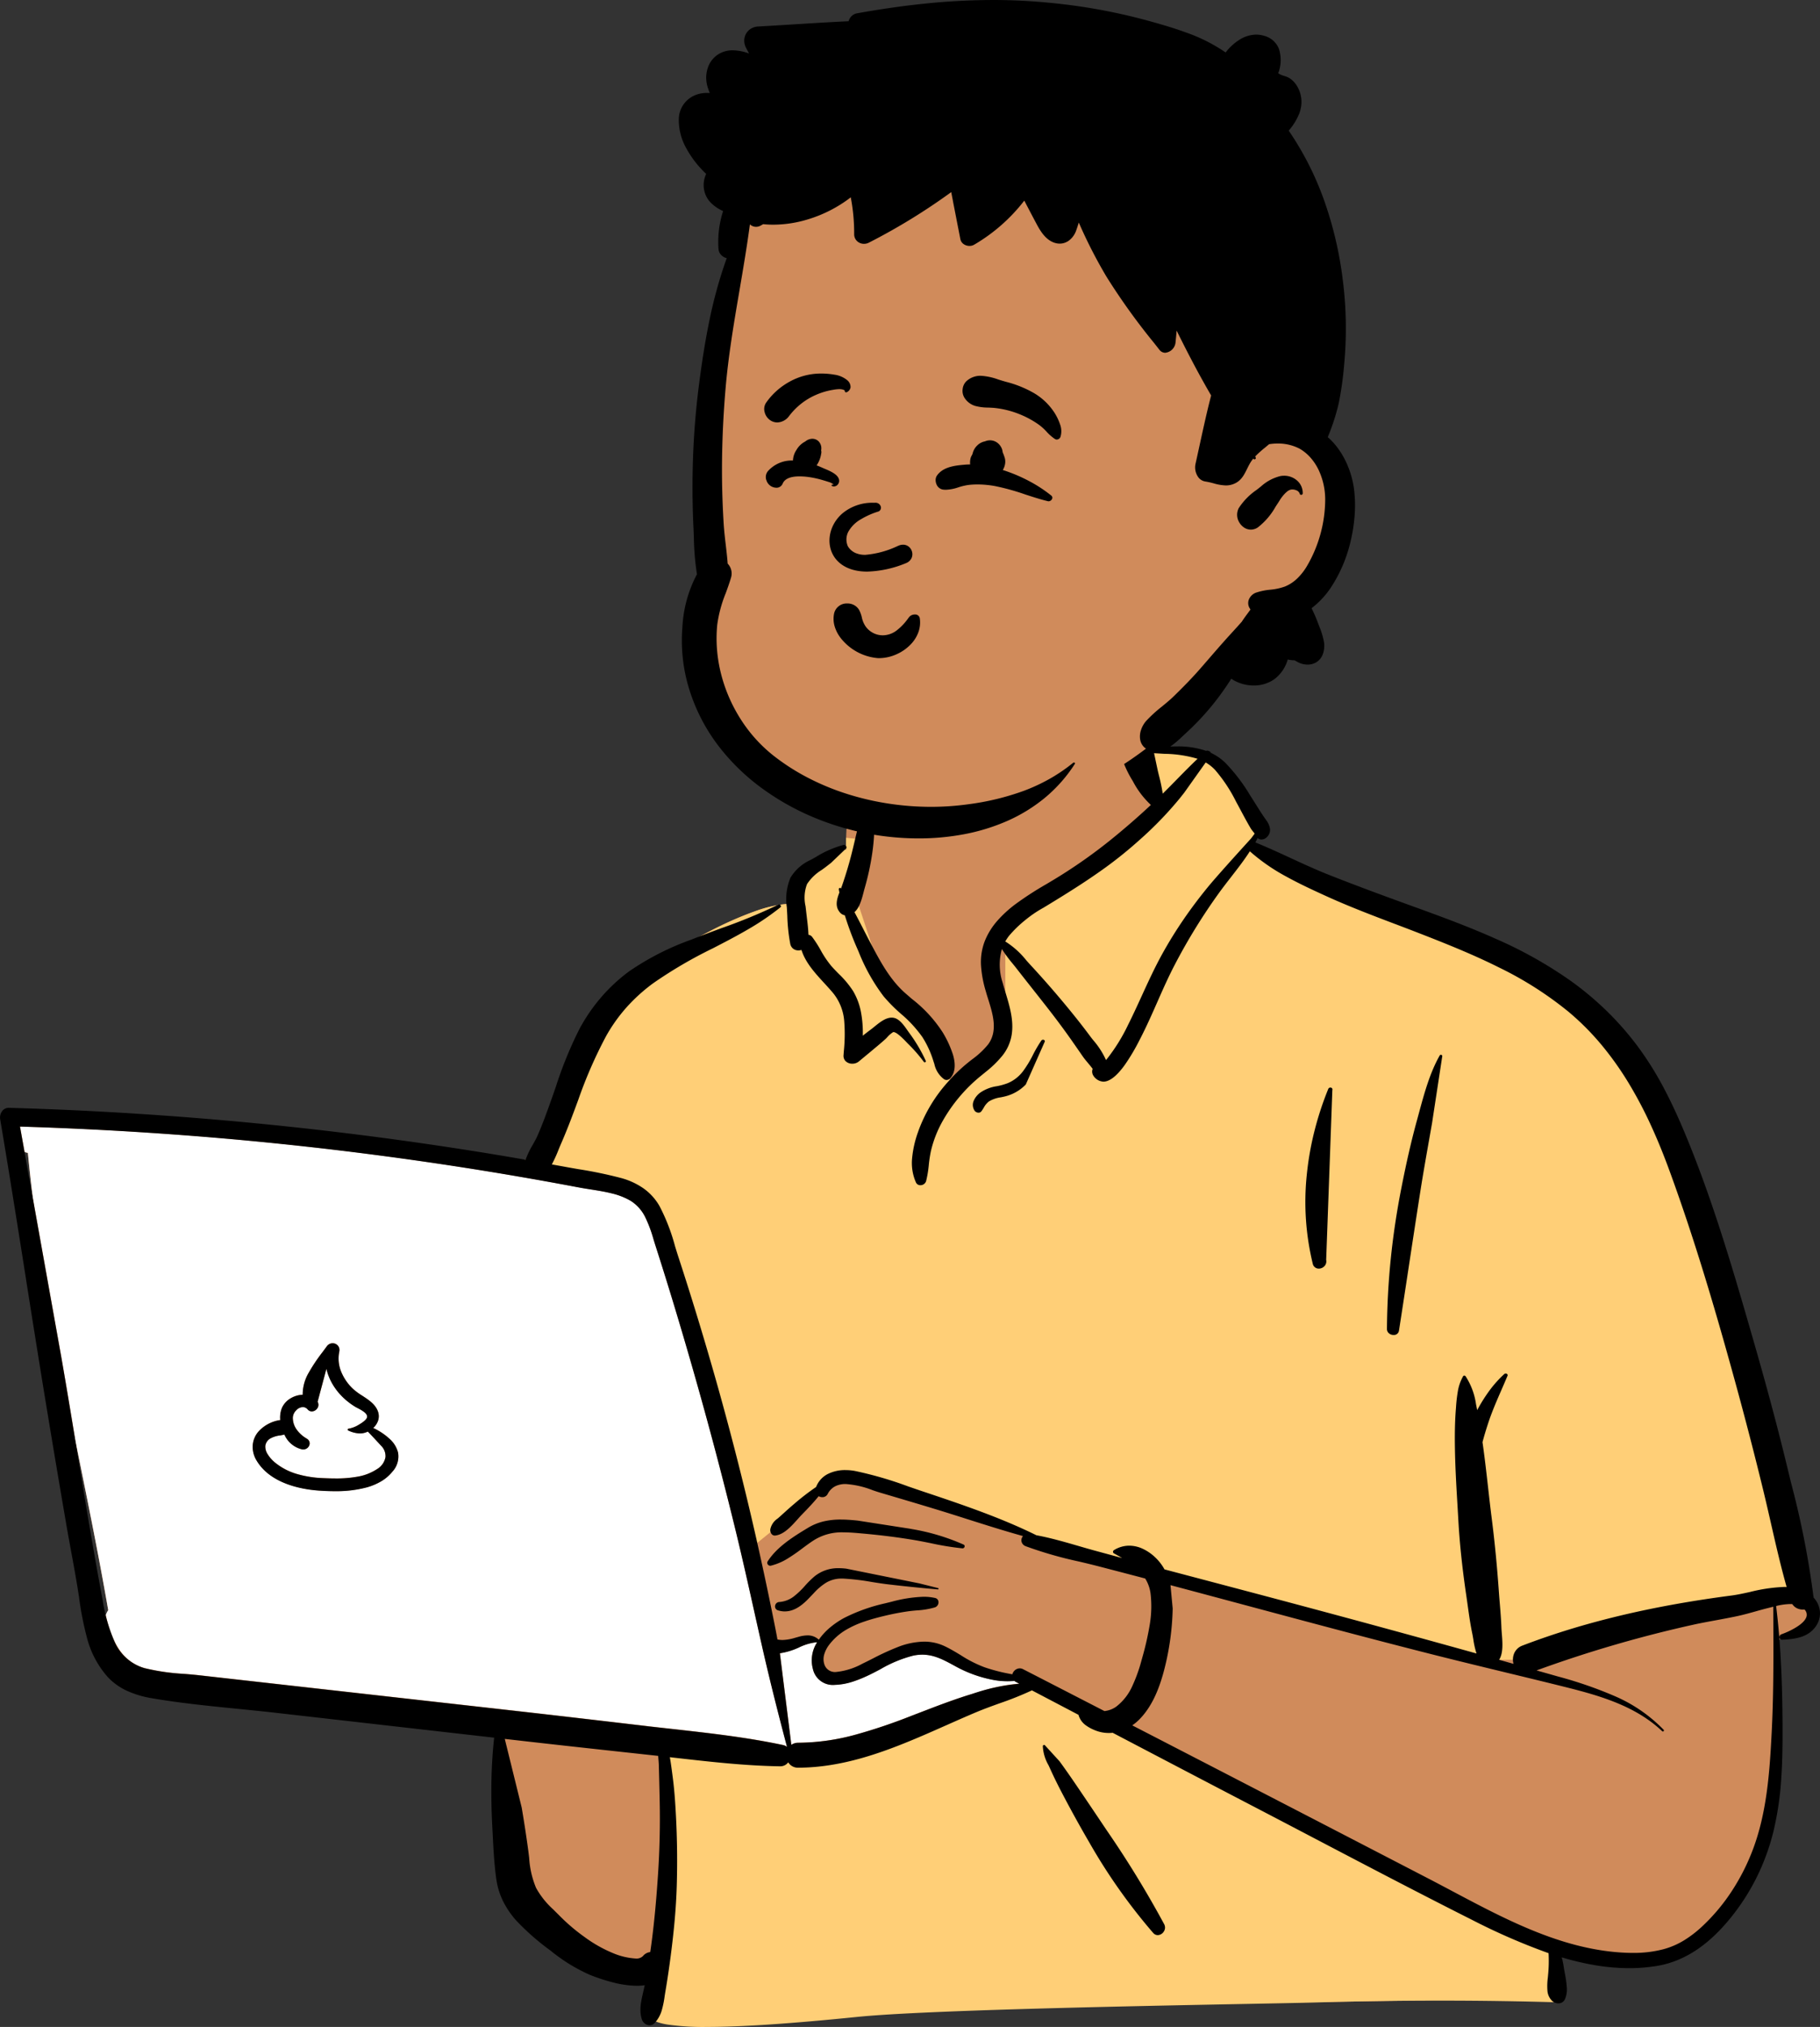 <svg xmlns="http://www.w3.org/2000/svg" width="349.454" height="389.003" viewBox="0 0 349.454 389.003"><rect x="0" y="0" width="349.454" height="389.003" fill="#333333" stroke="none"/><defs><style>.a{fill:#d08b5b;}.b{fill:#ffcf77;}.c{fill:#fff;}</style></defs><g transform="translate(0 132.634)"><path class="a" d="M6.829,81.491l14.946,1.467c23.861,1.824,47.712,5.632,71.39,7.918a1.531,1.531,0,0,1,2.444-.135c2.363-.207,5.011-2.014,7.151-.134.07-.01.139-.021.209-.028,3.811-7.317,6.445-15.121,9-22.936,1.632-4.8,3.827-9.455,7.884-12.681,6.924-4.808,22.787-14.558,30.917-14.148a6.037,6.037,0,0,1,1.928-3.927c-2.456-4.188,7.363-6.921,8.056-6.435-.444-13.992,6.135-26.144,20.643-28.93,13-2.709,31.482-3.164,38.472,10.423.768-.087,8.623-.127,9.382-.042,1.182-1.5,14.157,12.689,8.839,17.627,47.546,21.041,74.58,18.53,87.74,77.681,1.779,5.557,1.909,11.637,3.787,17.07,6.684,15.613,12.1,32.238,13.454,49.226,3.259.835,3.633,6.583-.141,7.414a8.826,8.826,0,0,0-3.7,1.576c.822,13.922-2.544,45.724-4.665,45.626-4.324,13.767-23.612,17.652-37.267,12.814,2.354,4.43,0,7.216,0,9.583-49.135,1.86-102.858.789-151.979,3.339-6.283-.089-12.892,1.544-19.09.6-3.78-.906-3.786-6.852.048-7.587l-16.752-3.64c.374-.141-6.905-4.985-12.407-14.037-5.121-10.126-1.636-22.348-3.956-33.362-18.123-1.483-36.547-2.117-54.472-5.187-2.444,7.315-13.024-1.433-16.387-4.953l.013-.016a4.086,4.086,0,0,1-2.976-3.778,4.962,4.962,0,0,1-.286-5.507C14.04,147.438,6.392,117.87,3.628,88.639A6.185,6.185,0,0,1,.95,87.333l.063-.063C-.309,85.8-.566,83.251,1.638,82,3.416,80.987,4.9,81.3,6.829,81.491Z" transform="translate(1.719 0)"/><path class="b" d="M209.007,0c-6.6,0-16.283.646-28.784,1.92-5.5.561-16.822,1.089-33.645,1.57-14.249.408-29.666.707-40.923.925h-.033c-5.873.114-10.512.2-13.264.276l-.755.02c-7.793.225-15.647.339-23.345.339S52.8,4.937,45.2,4.712v9.424l43.613,21.64,39.077,21.989,18.841,8.726,3.838-2.443,31.4-10.122,19.19-2.443,15.7,2.443V27.05L220,1.92C219.65,1.283,218.55.8,216.726.48A47.82,47.82,0,0,0,209.007,0ZM59.522,70.476H51.417L4.251,81.871,0,83.274A117.526,117.526,0,0,0,1.757,95.83c.775,4,1.782,8.154,2.994,12.36a204.214,204.214,0,0,0,8.67,23.9,55.046,55.046,0,0,1,1.98,8.779,60.081,60.081,0,0,0,1.807,8.291c2.608,11.721,5.8,21.218,9.746,29.036.95,1.88,1.962,3.693,3.008,5.389,1.026,1.664,2.118,3.27,3.246,4.773a56.559,56.559,0,0,0,7.23,7.964,71.612,71.612,0,0,0,17.551,11.45c6.565,3.175,13.693,5.878,21.947,9.009h0c7.473,2.834,15.942,6.047,25.009,10.059a4.071,4.071,0,0,0-1.27,2.945,9.484,9.484,0,0,0,.768,3.744,27.507,27.507,0,0,0,4.772,7.494,22.814,22.814,0,0,0,2.571,2.566,3.626,3.626,0,0,0,1.738.987.312.312,0,0,0,.26-.11l.074.007.161.008.207.007c.545.016,1.533.025,2.784.025,2.538,0,5.69-.037,6.155-.089a20.338,20.338,0,0,0,1.309,2.2l2.884-2.154-6.3-10.349,30.673-24.82V189.47l9.711-9.188L167,189.47l7.821,10.405,5.558,16.867-1.893,11.112,3.806.359c.018-.757.015-1.53-.009-2.3a.6.6,0,0,0,.313.056,14.477,14.477,0,0,0,6.18-2.285,5.3,5.3,0,0,0,1.6-1.627,2.422,2.422,0,0,0-.042-2.578,6.025,6.025,0,0,0,1.927-3.927c.167.008.338.013.509.013a22.847,22.847,0,0,0,7.285-1.55,69.634,69.634,0,0,0,8.476-3.764c2.6-1.344,5.363-2.907,8.2-4.647,2.863-1.757,5.087-3.253,6.45-4.2a20.026,20.026,0,0,0,4.852-5.749,37.671,37.671,0,0,0,3.033-6.933l.384-1.172.4-1.2.4-1.2a132.549,132.549,0,0,1,7.821-19.358c.052,0,.106-.013.153-.02h.009l.047-.007a3.337,3.337,0,0,0,2.3.846,10.242,10.242,0,0,0,2.67-.5,12.376,12.376,0,0,1,2.183-.476,1.886,1.886,0,0,0,1.273.543,1.316,1.316,0,0,0,1.129-.612l.042-.065-29.437-5.8-19.42-68.148L184.1,105.277l-9.078-1.351-23.973-8.649-27.882-7.245Z" transform="translate(344.759 256.368) rotate(180)"/><path class="c" d="M44.609,0h0c1.98,7.5,3.509,13.666,4.812,19.41.49,2.163.981,4.362,1.456,6.488v0c1.136,5.086,2.31,10.346,3.565,15.5,3.508,14.407,7.546,29.159,12,43.848.915,3.018,1.868,6.083,2.833,9.111l.677,2.118.521,1.688a20.1,20.1,0,0,0,1.5,3.752,7.461,7.461,0,0,0,2.67,2.886,13.383,13.383,0,0,0,3.673,1.43c1.315.328,2.684.543,4.009.751.7.109,1.355.213,2,.331l2.126.4c3.165.591,6.38,1.167,9.554,1.713,15.2,2.615,30.685,4.741,46.029,6.317,7.944.816,16.049,1.5,24.09,2.042,7.967.534,16.091.937,24.146,1.2l1.611.051-.877-4.888c-.207-.068-.42-.126-.635-.174-.267-2.827-.592-5.771-.965-8.751l-5.436-30.31C183,69.386,182.1,63.923,181.26,58.8l-1.171-5.774-.725-3.589c-1.477-7.331-3.034-15.219-4.421-23.222a3.811,3.811,0,0,0,.471-.935l-.1-.434-.071-.29-.073-.286A23.91,23.91,0,0,0,174.2,21.3a13.767,13.767,0,0,0-1.415-2.682,9.226,9.226,0,0,0-2.027-2.146,8.3,8.3,0,0,0-2.8-1.366,41.771,41.771,0,0,0-7.574-1.1c-.864-.072-1.757-.146-2.619-.237l-.373-.041L98.554,7.111c-6.193-.7-12.769-1.454-21.324-2.456l-6.16-.723c-1.484-.172-2.994-.34-4.455-.5l-.018,0C59.607,2.648,52.38,1.842,45.387.354A1.9,1.9,0,0,1,44.61,0Zm87.242,77.447a1.286,1.286,0,0,1-1.283-1.556l.041-.211a6.637,6.637,0,0,0-.411-3.734,9.479,9.479,0,0,0-2.142-3.146,12.053,12.053,0,0,0-1.9-1.423c-1.237-.808-2.515-1.644-3-3.017a2.688,2.688,0,0,1-.037-1.737,3.31,3.31,0,0,1,.943-1.429l-.2-.1-.2-.1-.193-.1-.188-.1-.183-.1a10.784,10.784,0,0,1-2.48-1.89,4.911,4.911,0,0,1-1.344-2.421,4.341,4.341,0,0,1,1.1-3.563,7.992,7.992,0,0,1,2.191-1.877,11.6,11.6,0,0,1,2.74-1.145,22.72,22.72,0,0,1,6.124-.727c.9,0,1.837.034,2.874.1l.3.021c3.309.248,9.254,1.334,11.886,5.818a4.958,4.958,0,0,1,.7,2.931,4.463,4.463,0,0,1-1.246,2.731,6.962,6.962,0,0,1-4.029,2.049,4.974,4.974,0,0,1-.33,2.337,4.02,4.02,0,0,1-1.615,1.8,4.774,4.774,0,0,1-2.366.715,8.327,8.327,0,0,1-1.183,4.272,32.7,32.7,0,0,1-2.615,3.9c-.145.195-.3.4-.44.594l-.189.258-.184.253a1.4,1.4,0,0,1-1.141.609ZM43.78.386h0a2.279,2.279,0,0,1-1.335.4h-.106A42.013,42.013,0,0,0,31.79,2.244,98.6,98.6,0,0,0,21.632,5.6l-1.018.388L17.776,7.079c-2.615,1-5.662,2.149-8.74,3.084l-1.194.361-.607.179A32.644,32.644,0,0,1,.317,12.1L0,12.115l.678.356a1.6,1.6,0,0,1,.263.173c.464-.034.9-.051,1.33-.051a14.4,14.4,0,0,1,2.585.226,24.264,24.264,0,0,1,7.28,2.573l1.013.549.415.22.274.142.273.138a13.664,13.664,0,0,0,2.188.9,8.024,8.024,0,0,0,2.331.353,8.423,8.423,0,0,0,1.752-.189,24.594,24.594,0,0,0,6.272-2.594c.487-.256.989-.521,1.485-.772l.447-.223.3-.145.306-.144.31-.142a15.2,15.2,0,0,1,5.949-1.59,3.915,3.915,0,0,1,4.178,3.034,6.357,6.357,0,0,1-.8,5.13c.061.005.123.008.185.008a10.224,10.224,0,0,0,3.271-.978,13.991,13.991,0,0,1,3.539-1.111l.15-.012L43.78.386Zm87.51,51.12a22.453,22.453,0,0,0-4.208.34,9.742,9.742,0,0,0-3.75,1.452,3.37,3.37,0,0,0-1.624,2.3,2.762,2.762,0,0,0,.852,2.2c.818.891,1.664,1.811,2.54,2.707a3.493,3.493,0,0,1,1.533-.36,5.532,5.532,0,0,1,2.246.577.151.151,0,0,1,.086.177.191.191,0,0,1-.176.158,5.586,5.586,0,0,0-2,.788c-.438.252-1.466.9-1.547,1.438-.108.722,1.067,1.336,1.845,1.742h0l.238.125.1.057.091.053a13.314,13.314,0,0,1,2.116,1.589,11.259,11.259,0,0,1,3.369,5.507l.046.19,1.689-6.329-.029-.052a1.137,1.137,0,0,1,.047-1.139,1.321,1.321,0,0,1,1.091-.655,1.036,1.036,0,0,1,.752.331l.093.1a1.209,1.209,0,0,0,.889.4,1.862,1.862,0,0,0,1.3-.658,2.132,2.132,0,0,0,.61-1.339,3.853,3.853,0,0,0-.692-2.253,6,6,0,0,0-1.7-1.629l-.092-.06-.243-.151a1.011,1.011,0,0,1-.459-1.17,1.243,1.243,0,0,1,1.188-.873,1.313,1.313,0,0,1,.2.015,4.9,4.9,0,0,1,3.42,2.849,7.731,7.731,0,0,1,.867-.177,4.914,4.914,0,0,0,1.667-.49,1.966,1.966,0,0,0,1.127-1.479,2.6,2.6,0,0,0-.422-1.588,6.265,6.265,0,0,0-1.182-1.421l-.056-.05-.112-.1a11.868,11.868,0,0,0-4.321-2.273,20.417,20.417,0,0,0-4.856-.781l-.186-.008C133.006,51.537,132.16,51.506,131.29,51.506Z" transform="translate(195.728 202.597) rotate(180)"/><path d="M224.73,0a1.307,1.307,0,0,0-.97.43,6.1,6.1,0,0,0-1.358,2.4,18.453,18.453,0,0,0-.562,2.727v.008c-.047.3-.095.616-.148.923-.368,2.152-.7,4.387-1.019,6.832-.669,5.143-1.037,9.377-1.157,13.325-.14,4.547-.086,9.164.16,13.721.12,2.221.273,4.609.581,7.021.142,1.111.265,2.043.405,2.98.052.35.111.7.179,1.081l-3.772-.426c-5.524-.617-11.418-1.227-17.395-1.32h-.033a1.885,1.885,0,0,0-1.534.761,2.165,2.165,0,0,0-1.923-1.029h-.011c-8.3.031-16.01,2.819-23.107,5.827-1.774.752-3.562,1.546-5.292,2.314l-.007,0c-1.907.847-3.879,1.722-5.836,2.543-1.438.6-2.941,1.144-4.395,1.668a63.929,63.929,0,0,0-6.22,2.488l-8.939-4.691a3.675,3.675,0,0,0-1.468-2.054,7.919,7.919,0,0,0-1.672-.9,6.946,6.946,0,0,0-2.676-.533,7.261,7.261,0,0,0-.749.039c-8.175-4.285-14.45-7.569-20.345-10.647l-6.787-3.539c-3.925-2.044-7.877-4.115-11.7-6.118-9.448-4.95-19.217-10.069-28.9-14.962l-1-.5a122.051,122.051,0,0,0-14.963-6.531,26.593,26.593,0,0,1,.077-4l.026-.3c.012-.127.025-.253.038-.387V9.136A12.038,12.038,0,0,0,52.34,6.7a3.059,3.059,0,0,0-.954-2.064,1.736,1.736,0,0,0-1.14-.427A1.346,1.346,0,0,0,49,4.949a4.7,4.7,0,0,0-.379,2.378,20.546,20.546,0,0,0,.366,2.616c.074.4.144.779.2,1.131a17.206,17.206,0,0,0,.385,1.955,53.269,53.269,0,0,0-6.429-1.508,39.82,39.82,0,0,0-6.5-.559,32.784,32.784,0,0,0-5.3.423,18.511,18.511,0,0,0-4.2,1.217A20.906,20.906,0,0,0,23.4,14.673a26.627,26.627,0,0,0-3.323,2.746,36.18,36.18,0,0,0-2.948,3.239,42.038,42.038,0,0,0-4.989,7.778,42.585,42.585,0,0,0-3.177,8.679A59.759,59.759,0,0,0,7.428,47.523c-.237,3.534-.251,7.151-.232,10.534.024,4.153.118,7.823.289,11.221.2,4.015.509,7.673.938,11.183a12.108,12.108,0,0,1-2.689.381c-.143,0-.283,0-.417-.014a2.159,2.159,0,0,0-.885-.788,2.6,2.6,0,0,0-1.142-.26,2.648,2.648,0,0,0-.311.018,1.4,1.4,0,0,1-.394-1.337c.177-.694.892-1.421,2.125-2.161a15.859,15.859,0,0,1,2.726-1.275.562.562,0,0,0,.357-.631.455.455,0,0,0-.469-.4H7.3l-.388.018c-2.418.129-4.847.55-6.234,2.744A4.218,4.218,0,0,0,.03,79.541a4.524,4.524,0,0,0,1.2,2.536,169.842,169.842,0,0,0,4.337,22.068l.011.046c.2.82.405,1.668.606,2.5,1.786,7.41,3.86,15.2,6.34,23.831l1.018,3.536c1.722,5.965,3.594,12.343,5.614,18.569,2.216,6.83,4.385,12.783,6.632,18.2,1.387,3.345,2.713,6.21,4.054,8.759a62.027,62.027,0,0,0,5.092,8.189,57.632,57.632,0,0,0,5.861,6.731,60.133,60.133,0,0,0,6.821,5.756,81.171,81.171,0,0,0,14.564,8.216c5.033,2.258,10.253,4.185,15.6,6.123l.468.169c5.209,1.885,10.774,3.925,16.181,6.07,2.449.971,4.883,2.094,7.237,3.181,2.2,1.016,4.476,2.066,6.755,2.987-.156.283-.3.567-.444.844l-.087-.074h0l-.043-.031a1.048,1.048,0,0,0-.6-.178,1.452,1.452,0,0,0-.961.38,1.924,1.924,0,0,0-.687,1.624,3.568,3.568,0,0,0,.693,1.653l.1.138c.687.963,1.327,1.983,1.946,2.97.182.29.388.619.589.935l.521.818a34,34,0,0,0,4.723,6.192,10.216,10.216,0,0,0,2.805,1.93.1.1,0,0,0,.015.095,1.016,1.016,0,0,0,.689.32.256.256,0,0,0,.172-.051,16.451,16.451,0,0,0,5.688.861c1.587,0,3.194-.137,4.576-.265l.658,2.091a3.519,3.519,0,0,0,1.248,1.641,2.9,2.9,0,0,0,1.659.518,3.045,3.045,0,0,0,2.934-2.236,3.755,3.755,0,0,0,.086-1.558,21,21,0,0,0-2.768-6.868,16.883,16.883,0,0,0-3.458-4.554c2.582-2.41,5.277-4.744,8.009-6.936a98.823,98.823,0,0,1,9.411-6.66c.881-.551,1.789-1.091,2.666-1.613a63.187,63.187,0,0,0,5.872-3.8,22.876,22.876,0,0,0,3.478-3.171,13.443,13.443,0,0,0,2.47-3.981,11.173,11.173,0,0,0,.7-4.806,21.954,21.954,0,0,0-.911-4.8l-.1-.358c-.11-.37-.226-.74-.349-1.131-.9-2.877-1.93-6.137.041-8.746a16.081,16.081,0,0,1,3.021-2.814c.4-.312.809-.634,1.2-.96a32.905,32.905,0,0,0,3.551-3.482,28.783,28.783,0,0,0,5.54-9.2l.109-.31a20.274,20.274,0,0,0,1.123-4.867,9.256,9.256,0,0,0-.725-4.826.9.9,0,0,0-.85-.518,1.127,1.127,0,0,0-1.093.772,20.624,20.624,0,0,0-.519,3.107,24.651,24.651,0,0,1-.4,2.638,21.73,21.73,0,0,1-2.17,5.635,30.516,30.516,0,0,1-7.461,8.858l-.9.735a20.229,20.229,0,0,0-3.2,3.117,8.585,8.585,0,0,0-1.794,4.067c-.409,2.738.395,5.4,1.172,7.976l0,.007c.192.637.391,1.3.567,1.942a11.045,11.045,0,0,1,.151,6.464,27.144,27.144,0,0,0-2.08-2.81c-.251-.31-.488-.6-.714-.893-1.356-1.738-2.738-3.487-4.074-5.178l-.181-.229-1-1.272c-1.993-2.527-3.7-4.809-5.226-6.976-.805-1.146-1.577-2.263-2.225-3.2-.3-.439-.677-.886-1.039-1.319l0,0c-.3-.362-.616-.736-.891-1.109a1.436,1.436,0,0,0-.13-1.3,2.426,2.426,0,0,0-1.929-1.159c-1.192,0-2.577,1.083-4.116,3.22a38.957,38.957,0,0,0-2.817,4.753l-.067.128-.025.048c-1.2,2.313-2.273,4.737-3.306,7.08-1.045,2.371-2.126,4.822-3.347,7.159a111.971,111.971,0,0,1-8.579,13.91c-.732,1.008-1.509,2.008-2.26,2.975-1.233,1.586-2.507,3.226-3.606,4.933a36.87,36.87,0,0,0-7.014-4.859c-2.6-1.438-5.408-2.718-7.663-3.747h0c-4.3-1.961-8.8-3.67-13.149-5.322l-.009,0c-1.244-.472-2.529-.961-3.79-1.447l-1.675-.651c-5.515-2.153-10.1-4.045-14.569-6.28a68.2,68.2,0,0,1-13.332-8.5,50.118,50.118,0,0,1-6.465-6.517,60.853,60.853,0,0,1-5.234-7.436,80.252,80.252,0,0,1-4.232-8.1c-1.19-2.606-2.322-5.387-3.461-8.5-2.265-6.192-4.457-12.756-6.7-20.068-1.851-6.028-3.716-12.487-5.871-20.329-1.926-7.006-3.751-14.047-5.425-20.928-.512-2.105-1-4.253-1.477-6.33v-.006c-.915-4.005-1.86-8.147-3-12.166.155.005.311.008.462.008a31.785,31.785,0,0,0,6.6-.973c1.249-.273,2.428-.531,3.486-.669,7.384-.967,14.05-2.152,20.379-3.622,3.428-.8,6.79-1.688,9.993-2.651,3.362-1.011,6.663-2.135,9.812-3.34a2.736,2.736,0,0,0,1.587-1.5,3.094,3.094,0,0,0,.126-2.008l1.1.313.041.012c.576.164,1.1.311,1.621.459-.823,1.261-.656,3.325-.522,4.983.03.376.059.731.074,1.05l.005.118c.054,1.5.181,3.032.3,4.509V80.8c.064.768.13,1.563.185,2.343.325,4.613.729,8.866,1.235,13l.135,1.082c.256,2.006.487,4.047.71,6.022v0c.3,2.665.613,5.42.99,8.119l.078.538c-.273,1.045-.6,2.147-1.065,3.573-.716,2.2-1.653,4.351-2.56,6.429-.39.894-.793,1.817-1.175,2.737a.28.28,0,0,0,.018.274.41.41,0,0,0,.338.164.363.363,0,0,0,.245-.088,21.538,21.538,0,0,0,2.9-3.233,30.468,30.468,0,0,0,2.317-3.706c.01.052.02.106.03.157s.025.136.04.205l.156.769a13.218,13.218,0,0,0,2,5.369.327.327,0,0,0,.255.134.256.256,0,0,0,.225-.134,8.788,8.788,0,0,0,1.01-2.879,28.766,28.766,0,0,0,.352-3.078c.01-.13.02-.258.03-.385.216-2.707.207-5.423.182-7.231-.053-3.76-.279-7.587-.5-11.288-.051-.868-.109-1.853-.164-2.815-.237-4.216-.7-8.706-1.422-13.727l-.125-.856c-.086-.586-.17-1.185-.251-1.764v0c-.219-1.568-.445-3.189-.753-4.762l-.119-.587c-.07-.332-.132-.706-.2-1.1a15.953,15.953,0,0,0-.617-2.73c11.047,3.082,22.737,6.27,34.743,9.476,5.955,1.59,12.011,3.189,17.868,4.735l7.3,1.929a9.448,9.448,0,0,0,1.682,2.21,9.075,9.075,0,0,0,2.41,1.706,6.23,6.23,0,0,0,2.675.635,5.562,5.562,0,0,0,2.941-.856.375.375,0,0,0,.175-.33.334.334,0,0,0-.175-.292c-.622-.34-1.123-.624-1.576-.893l5.038,1.365c1.11.3,2.245.63,3.343.949h0c2.638.765,5.367,1.557,8.083,2.058,6.961,3.436,14.492,5.961,21.775,8.4l.438.147.881.3c.509.174,1.04.357,1.508.518a71.675,71.675,0,0,0,10.237,2.974,10.181,10.181,0,0,0,1.827.169,7.338,7.338,0,0,0,3.36-.739,4.688,4.688,0,0,0,2.274-2.507,46.613,46.613,0,0,0,4.2-3.238c.683-.573,1.357-1.181,2.009-1.77l.008-.008c.269-.243.547-.494.822-.739l.174-.153.171-.147.007-.006a3.267,3.267,0,0,0,1.394-2.03,1.2,1.2,0,0,0-.245-.94.758.758,0,0,0-.594-.286.851.851,0,0,0-.091,0c-1.659.178-3.057,1.735-4.289,3.109h0c-.309.344-.6.669-.883.957-1.228,1.255-2.238,2.327-3.177,3.482a1.48,1.48,0,0,0-.7-.184,1.124,1.124,0,0,0-1.036.623,3.37,3.37,0,0,1-1.471,1.484,4.4,4.4,0,0,1-1.985.416,17.446,17.446,0,0,1-5.182-1.189h0c-.5-.171-.977-.332-1.4-.457L176.329,101c-1.72-.51-3.981-1.183-6.217-1.862-2.087-.634-4.2-1.3-6.241-1.953-3.544-1.126-7.209-2.289-10.848-3.3a1.2,1.2,0,0,0,.285-1.075,1.26,1.26,0,0,0-.818-.876A76.667,76.667,0,0,0,142.278,89h0c-1.277-.3-2.6-.618-3.874-.949-2.922-.758-5.895-1.534-8.837-2.308a7.2,7.2,0,0,1-1.021-2.821,21.115,21.115,0,0,1,.182-6.231,56.091,56.091,0,0,1,1.4-6.133l.159-.572a30.009,30.009,0,0,1,1.73-4.827,10.31,10.31,0,0,1,3.072-3.976,4.678,4.678,0,0,1,2.307-.879c5.287,2.723,10.459,5.385,15.606,8.029a1.452,1.452,0,0,0,.667.17,1.519,1.519,0,0,0,1.4-1.142,34.008,34.008,0,0,1,5.333,1.342A23.764,23.764,0,0,1,165,71.04c.965.582,1.962,1.184,3.014,1.687a9.145,9.145,0,0,0,4.03.9,14.39,14.39,0,0,0,5.039-1.042,49.076,49.076,0,0,0,4.812-2.213c.31-.156.63-.318.941-.473l1.048-.515a13.255,13.255,0,0,1,5.032-1.578,2.124,2.124,0,0,1,2.233,1.393,3.208,3.208,0,0,1,.049,1.971,5.729,5.729,0,0,1-.96,1.87,11.388,11.388,0,0,1-3.071,2.76,18.672,18.672,0,0,1-3.684,1.685c-1.358.468-2.738.819-3.909,1.1-1.52.366-3.036.656-4.508.864-.548.077-1.111.127-1.655.175a15.009,15.009,0,0,0-3.492.588,1.023,1.023,0,0,0-.663,1.014.813.813,0,0,0,.663.784,10.016,10.016,0,0,0,2.212.228,26.409,26.409,0,0,0,6.031-.927l1.389-.342a33.46,33.46,0,0,0,7.818-2.793,16.046,16.046,0,0,0,2.64-1.78,12.121,12.121,0,0,0,2.227-2.395,3.056,3.056,0,0,0,2.18.823,6.172,6.172,0,0,0,1.58-.236l.747-.208a9.172,9.172,0,0,1,2.458-.436,4.982,4.982,0,0,1,.976.1c.154.839.321,1.738.5,2.622,1.749,8.785,3.652,17.419,5.657,25.662,1.768,7.269,3.71,14.639,5.772,21.906,2.041,7.188,4.257,14.48,6.588,21.673l.468,1.437c.24.733.474,1.5.7,2.235l0,.007a37.274,37.274,0,0,0,2.969,7.647,10.609,10.609,0,0,0,3.135,3.43,13.856,13.856,0,0,0,4.245,1.942,82.87,82.87,0,0,0,8.118,1.687l.011,0c.9.156,1.83.317,2.737.485.481.089.982.178,1.424.258l.994.179a26.6,26.6,0,0,0-1.286,2.824c-.126.309-.244.6-.362.874l-.08.186c-1.073,2.447-2.018,4.932-2.721,6.825l-.638,1.726a86.354,86.354,0,0,1-5.3,12.135,31.262,31.262,0,0,1-3.979,5.6,33.087,33.087,0,0,1-5.1,4.607,85.186,85.186,0,0,1-11.459,6.7c-2.208,1.141-4.49,2.32-6.672,3.593a49.844,49.844,0,0,0-6.284,4.264.262.262,0,0,0-.095.3.385.385,0,0,0,.349.246.313.313,0,0,0,.142-.034,106.7,106.7,0,0,1,10.94-4.512h0c1.569-.58,3.191-1.18,4.768-1.8l1.033-.408a51.834,51.834,0,0,0,11.927-6.087,33.117,33.117,0,0,0,5.364-4.981,34.172,34.172,0,0,0,4.142-6.041,75.986,75.986,0,0,0,4.565-11.184v0c.293-.844.6-1.716.9-2.566l.44-1.228c.632-1.755,1.329-3.632,2.133-5.469.251-.572.584-1.169.937-1.8a16.776,16.776,0,0,0,1.377-2.871l.289.05.012,0c1.323.23,2.692.467,4.039.692,7.8,1.3,15.731,2.488,23.577,3.523s15.808,1.946,23.682,2.711,15.866,1.4,23.761,1.9,15.907.859,23.814,1.083h.054a1.557,1.557,0,0,0,1.227-.56,2.082,2.082,0,0,0,.423-1.677c-1.719-10.166-3.353-20.5-4.934-30.5l0-.021c-1.227-7.76-2.5-15.785-3.795-23.668-1.325-8.046-2.663-15.993-3.976-23.621-.294-1.705-.611-3.432-.918-5.1-.413-2.243-.839-4.562-1.212-6.849-.112-.689-.219-1.391-.323-2.069l0-.025a60.724,60.724,0,0,0-1.479-7.529,18.182,18.182,0,0,0-4.085-7.7,11.928,11.928,0,0,0-3.839-2.661,18.957,18.957,0,0,0-4.505-1.317c-5.429-.935-11.039-1.494-16.464-2.035-2.393-.239-4.867-.486-7.289-.761l-42.024-4.783c.3-2.71.469-5.438.525-8.341.051-2.65,0-5.394-.147-8.389l-.16-3.084c-.126-2.371-.279-4.9-.644-7.42a13.972,13.972,0,0,0-1.354-4.286,16.976,16.976,0,0,0-2.575-3.7,47.15,47.15,0,0,0-6.469-5.642,32.892,32.892,0,0,0-7.5-4.633l-.357-.142a35.458,35.458,0,0,0-3.974-1.291,19.379,19.379,0,0,0-4.724-.689,9.626,9.626,0,0,0-1.527.114c.083-.417.183-.847.28-1.264.414-1.783.842-3.626.245-5.35a1.624,1.624,0,0,0-.58-.776A1.525,1.525,0,0,0,224.73,0Zm27.808,54.96-4.4-.5c-5.163-.588-10.246-1.145-14.537-1.613L223.071,51.7c-.013-.3-.037-.584-.061-.862v0c-.023-.281-.046-.546-.052-.776-.071-2.428-.124-4.894-.169-7.014-.1-4.661.01-9.39.318-14.056.347-5.261.761-9.572,1.3-13.568l.125-.9.073-.473a2.07,2.07,0,0,0,1.4-.773,1.792,1.792,0,0,1,1.421-.465,13.358,13.358,0,0,1,3.952.883,25.876,25.876,0,0,1,5.82,3.231,36.562,36.562,0,0,1,4.86,4.139L243.3,22.3a15.889,15.889,0,0,1,3.235,4.088,17.7,17.7,0,0,1,1.314,5.734c.047.405.1.824.149,1.226.325,2.46.732,5.135,1.281,8.419l3.256,13.2ZM8.973,80.328l-.019-4.575c-.023-6.225-.018-12.852.318-19.434l.063-1.2c.377-7.045.96-14.5,3.545-21.369A40.819,40.819,0,0,1,16.9,25.811,36.62,36.62,0,0,1,22.6,19a21.7,21.7,0,0,1,3.461-2.672,15.124,15.124,0,0,1,4-1.732,22.447,22.447,0,0,1,5.875-.707c.782,0,1.582.029,2.445.089C49.94,14.783,60.4,20.334,70.519,25.7h0c1.531.812,3.114,1.652,4.661,2.454,18.129,9.389,37.453,19.394,56.875,29.405a9.309,9.309,0,0,0-1.435,1.209c-2.135,2.206-3.649,5.291-4.767,9.711a51.27,51.27,0,0,0-1.565,11.513l.425,4.473-.457-.12c-4.724-1.256-9.515-2.54-14.149-3.783C98.44,77.435,86.372,74.2,74.461,71.182c-4.747-1.2-9.585-2.374-14.263-3.506-3.441-.833-7-1.694-10.493-2.561l-1.335-.334c-6.393-1.616-13.054-3.592-18.069-8.344a.192.192,0,0,0-.133-.056.21.21,0,0,0-.185.127.185.185,0,0,0,.04.207,29.04,29.04,0,0,0,9.432,6.475,79.367,79.367,0,0,0,10.9,3.761c.746.213,1.505.428,2.239.635l.031.009c.524.148,1.175.332,1.8.508a238.47,238.47,0,0,1-30.459,8.855c-1.323.282-2.675.53-3.983.771h0c-1.33.244-2.7.5-4.049.785-1.2.256-2.4.591-3.554.915-.64.179-1.3.364-1.96.535Zm336.646,92.145c-8.327-.252-16.722-.654-24.953-1.2-8.313-.547-16.688-1.252-24.894-2.1-15.339-1.576-30.825-3.7-46.029-6.317-3.173-.546-6.387-1.122-9.554-1.713l-1.908-.359c-.711-.135-1.443-.25-2.218-.371-1.324-.208-2.694-.423-4.009-.751a13.382,13.382,0,0,1-3.673-1.43,7.723,7.723,0,0,1-2.872-3.267,26.1,26.1,0,0,1-1.554-4.2c-.117-.383-.238-.778-.361-1.161-1.161-3.612-2.31-7.288-3.414-10.928-4.455-14.684-8.493-29.437-12-43.848-1.253-5.145-2.425-10.4-3.559-15.476v-.007c-.476-2.133-.969-4.339-1.461-6.508-1.3-5.746-2.833-11.914-4.813-19.411a1.9,1.9,0,0,0,.778.354c6.994,1.488,14.223,2.294,21.213,3.074,1.463.163,2.975.332,4.469.5l.831.1c8.434.992,17.5,2.053,26.653,3.082l58.845,6.62c.983.11,2,.2,2.991.278a41.794,41.794,0,0,1,7.575,1.1,9.026,9.026,0,0,1,5.818,5.237,31.843,31.843,0,0,1,2.234,7.885l.029.155c1.737,9.244,3.288,18.69,4.788,27.826v.006c1.006,6.13,2.047,12.469,3.137,18.7ZM196.172,54.216h.008a2.274,2.274,0,0,0,1.334-.4l2.2,17.578a13.1,13.1,0,0,0-3.689,1.123,10.225,10.225,0,0,1-3.271.979c-.064,0-.126,0-.184-.008a6.358,6.358,0,0,0,.8-5.13,3.915,3.915,0,0,0-4.179-3.034,12.079,12.079,0,0,0-3.771.726,26.548,26.548,0,0,0-3.29,1.391c-.583.29-1.17.6-1.737.9a24.593,24.593,0,0,1-6.272,2.594,8.539,8.539,0,0,1-1.751.189c-2.266,0-4.084-.989-6.188-2.134l-.307-.167a24.271,24.271,0,0,0-7.28-2.573,14.412,14.412,0,0,0-2.585-.226c-.431,0-.866.017-1.33.051a1.585,1.585,0,0,0-.263-.173l-.678-.356A38.063,38.063,0,0,0,162.77,63.6c3.074-.933,6.124-2.081,8.74-3.084l2.838-1.091A106.477,106.477,0,0,1,185,55.818a42.666,42.666,0,0,1,11.077-1.6ZM117.954,242.353a7.851,7.851,0,0,1-1.783-1.408,29.1,29.1,0,0,1-4.053-6.118l-.07-.127c-.291-.532-.578-1.067-.856-1.585l0-.007c-.34-.633-.691-1.288-1.044-1.928-.306-.553-.621-1.1-.862-1.512a6.061,6.061,0,0,0-.41-.551l0,0h0c-.118-.148-.24-.3-.324-.421.205-.287.428-.587.683-.916.018-.023.28-.311.713-.789l.018-.02c1.775-1.953,5.93-6.528,7.63-8.608,1.662-2.034,3.223-4.116,4.641-6.189,1.472-2.152,2.839-4.367,4.062-6.581,1.451-2.628,2.718-5.393,3.944-8.068.843-1.841,1.715-3.744,2.641-5.589a34.493,34.493,0,0,1,4.022-6.472c.037-.045.076-.09.114-.133l0,0,0-.005.072-.083a15.645,15.645,0,0,0,2.465,3.828c.187.236.364.458.51.651l.073.1c1.579,2.129,3.334,4.336,5.523,6.945,1.688,2.011,3.484,4.057,5.34,6.082l.686.745c.231.25.468.516.719.8a16.176,16.176,0,0,0,4.025,3.61,8.989,8.989,0,0,1-.7,1.054,23.742,23.742,0,0,1-6.636,5.422l-1.576.959c-4.681,2.854-7.144,4.52-8.767,5.652a79.657,79.657,0,0,0-8.18,6.465,69.19,69.19,0,0,0-7.713,8l-.811,1.027Zm9.913,1.793c-.652-.055-1.329-.094-1.984-.133a23.551,23.551,0,0,1-6.373-.952c1.358-1.285,2.7-2.65,3.991-3.971.881-.9,1.793-1.829,2.7-2.722a33.074,33.074,0,0,0,.723,3.475c.075.3.152.619.226.929ZM127.153,17.3a1.438,1.438,0,0,0-1.178.722,1.36,1.36,0,0,0-.061,1.361A195.883,195.883,0,0,0,137,37.484l.516.768c1.776,2.645,3.613,5.38,5.438,8.059.986,1.446,1.794,2.6,2.545,3.644l.523.718,2.832,3.1a.255.255,0,0,0,.122.032.25.25,0,0,0,.247-.243,8.035,8.035,0,0,0-1.076-3.621c-.084-.176-.178-.377-.264-.564l-.063-.139c-.653-1.454-1.421-3.018-2.346-4.784-1.684-3.213-3.414-6.343-5.139-9.3a109.914,109.914,0,0,0-12.288-17.417A1.18,1.18,0,0,0,127.153,17.3Zm71.611,62.13c-1.488,0-2.92.762-4.507,2.4l-1.066,1.114a11.35,11.35,0,0,1-2.33,1.98,5.763,5.763,0,0,1-3.056.807c-.093,0-.189,0-.285-.005a45.156,45.156,0,0,1-5.412-.642h0c-1.022-.163-2.079-.332-3.115-.455-3.081-.364-6.319-.695-9.624-.981h-.012a.117.117,0,0,0-.114.111.128.128,0,0,0,.091.146l3.6.9,14,2.825a11.948,11.948,0,0,0,1.441.093,7.142,7.142,0,0,0,4.7-1.582,18.484,18.484,0,0,0,1.822-1.8,15.559,15.559,0,0,1,2.164-2.061,5.164,5.164,0,0,1,2.777-1.047.842.842,0,0,0,.794-.754.773.773,0,0,0-.577-.853A4.55,4.55,0,0,0,198.764,79.425Zm2.783,8.764a.546.546,0,0,0-.126.015,11.364,11.364,0,0,0-3.16,1.337,34.326,34.326,0,0,0-2.832,1.955c-.7.519-1.425,1.056-2.166,1.54a10.04,10.04,0,0,1-5.813,1.558c-1.125,0-2.266-.1-3.474-.209l-.212-.019c-3.464-.309-6.788-.729-9.88-1.25-1.067-.179-2.152-.4-3.2-.61a53.717,53.717,0,0,0-6.064-.984v.006a.405.405,0,0,0-.375.322.336.336,0,0,0,.18.393,41.319,41.319,0,0,0,10.007,2.992l.224.047,10.1,1.569.372.037c1.169.114,2.062.164,2.9.164a13.957,13.957,0,0,0,3.206-.337,10.6,10.6,0,0,0,3.1-1.261l.561-.34c2.595-1.578,5.5-3.48,7.162-6.093a.5.5,0,0,0,.016-.52A.6.6,0,0,0,201.547,88.189Zm83.615,14.305a22.716,22.716,0,0,0-6.124.727,11.6,11.6,0,0,0-2.74,1.146,7.994,7.994,0,0,0-2.191,1.877,4.292,4.292,0,0,0-1.074,3.689,5.373,5.373,0,0,0,1.738,2.709,12.816,12.816,0,0,0,3.024,1.987,3.308,3.308,0,0,0-.943,1.429,2.69,2.69,0,0,0,.037,1.738c.483,1.373,1.762,2.208,3,3.016a12.042,12.042,0,0,1,1.9,1.423,9.48,9.48,0,0,1,2.142,3.146,6.638,6.638,0,0,1,.411,3.735l-.028.141a1.346,1.346,0,0,0,.243,1.148,1.33,1.33,0,0,0,1.027.478,1.4,1.4,0,0,0,1.141-.609l.184-.253c.2-.274.406-.551.624-.844l.006-.008a32.694,32.694,0,0,0,2.615-3.9A8.327,8.327,0,0,0,291.338,121a4.777,4.777,0,0,0,2.366-.715,4.019,4.019,0,0,0,1.615-1.8,4.975,4.975,0,0,0,.33-2.338,6.962,6.962,0,0,0,4.029-2.049,4.464,4.464,0,0,0,1.246-2.731,4.959,4.959,0,0,0-.7-2.931c-2.632-4.484-8.577-5.57-11.886-5.818l-.155-.011C287.09,102.531,286.1,102.495,285.163,102.495Zm-6.328,11.44c-.872-.891-1.72-1.814-2.54-2.707a2.762,2.762,0,0,1-.852-2.2,3.371,3.371,0,0,1,1.624-2.3,9.742,9.742,0,0,1,3.75-1.452,22.463,22.463,0,0,1,4.208-.34h0c.869,0,1.714.031,2.354.059a20.751,20.751,0,0,1,4.951.763,11.922,11.922,0,0,1,4.412,2.3l.111.1a6.347,6.347,0,0,1,1.216,1.435,2.64,2.64,0,0,1,.445,1.616,1.962,1.962,0,0,1-1.128,1.487,4.915,4.915,0,0,1-1.666.49,7.719,7.719,0,0,0-.868.178,4.9,4.9,0,0,0-3.42-2.85,1.314,1.314,0,0,0-.2-.015,1.243,1.243,0,0,0-1.188.873,1.011,1.011,0,0,0,.46,1.17l.243.151a6.1,6.1,0,0,1,1.764,1.644,3.862,3.862,0,0,1,.722,2.3,2.132,2.132,0,0,1-.611,1.339,1.862,1.862,0,0,1-1.3.658,1.209,1.209,0,0,1-.889-.4l-.05-.054a1.048,1.048,0,0,0-.8-.377,1.321,1.321,0,0,0-1.091.655,1.137,1.137,0,0,0-.047,1.139l.029.052-1.689,6.329a10.485,10.485,0,0,0-1.257-3.071,12.047,12.047,0,0,0-2.158-2.626,13.317,13.317,0,0,0-2.115-1.588l-.091-.053c-.1-.055-.225-.121-.347-.185-.777-.406-1.952-1.019-1.844-1.741.082-.541,1.109-1.186,1.547-1.438a5.585,5.585,0,0,1,2-.788.191.191,0,0,0,.176-.158.151.151,0,0,0-.086-.177,5.536,5.536,0,0,0-2.246-.577A3.492,3.492,0,0,0,278.835,113.935ZM81.869,132.48a.979.979,0,0,0-1.032.845c-.63,4.06-1.258,8.182-1.864,12.169v0c-.717,4.714-1.459,9.588-2.209,14.378-.533,3.409-1.144,6.863-1.734,10.2v.006c-.179,1.014-.365,2.062-.547,3.107l-1.957,12.812a.24.24,0,0,0,.069.176.285.285,0,0,0,.2.082.245.245,0,0,0,.219-.125c1.907-3.356,2.982-7.324,4.022-11.162.118-.436.24-.886.361-1.327,1.059-3.855,2.016-8.022,3.013-13.115.877-4.477,1.551-8.98,2-13.384.459-4.473.708-9.019.739-13.512a1.059,1.059,0,0,0-.313-.769A1.386,1.386,0,0,0,81.869,132.48Zm14.363,12.736a1.511,1.511,0,0,0-1.136.534,1.34,1.34,0,0,0-.278,1.143l-1.184,32.575a.365.365,0,0,0,.044.339.412.412,0,0,0,.334.155.432.432,0,0,0,.411-.277,60.892,60.892,0,0,0,2.657-8.11,57.764,57.764,0,0,0,1.468-8.427A50.15,50.15,0,0,0,97.4,146.18,1.173,1.173,0,0,0,96.232,145.216Zm65.334,29.926a.651.651,0,0,0-.531.249,7.377,7.377,0,0,0-.464.7,3.735,3.735,0,0,1-.988,1.2,5.926,5.926,0,0,1-2.3.8c-.357.072-.725.146-1.068.245a8.251,8.251,0,0,0-3.722,2.218l-3.654,8.249a.316.316,0,0,0,.08.242.356.356,0,0,0,.26.1.4.4,0,0,0,.331-.163,24.948,24.948,0,0,0,1.611-2.747,20.948,20.948,0,0,1,1.912-3.145,7.13,7.13,0,0,1,2.9-2.272,12.234,12.234,0,0,1,2.106-.593,7.513,7.513,0,0,0,3.238-1.262,3.91,3.91,0,0,0,1.222-1.544,1.981,1.981,0,0,0-.156-1.866A.956.956,0,0,0,161.566,175.142Zm6.159,6.28a.931.931,0,0,0-.669.271c-.955,1.011-1.16,2.52-.607,4.486a19.789,19.789,0,0,0,2.035,4.431,25.784,25.784,0,0,0,5.88,6.367c.422.365.859.742,1.3,1.127,2.94,2.6,4.824,6.163,6.486,9.305.487.92.975,1.866,1.447,2.781l.01.019,0,.009c.578,1.121,1.175,2.279,1.78,3.41-.984.87-1.4,2.493-1.741,3.8-.06.232-.116.45-.174.66l-.036.126a50.574,50.574,0,0,0-1.485,6.9,37.834,37.834,0,0,0-.36,6.689l.024.573,1.1,4.107a.408.408,0,0,0,.543-.142.446.446,0,0,0-.066-.685,16.526,16.526,0,0,0,.734-2.471c.2-.9.426-1.825.678-2.819.238-.94.466-1.9.686-2.828l0-.012,0-.008c.221-.932.449-1.9.689-2.839.482-1.9,1.084-3.9,1.789-5.943.04-.117.087-.243.142-.387l.077-.2.019.03a.2.2,0,0,0,.173.1.218.218,0,0,0,.162-.077.235.235,0,0,0,.054-.191c-.019-.127-.042-.255-.065-.379v0l0-.009c-.014-.076-.028-.156-.042-.233l.071-.187c.443-1.193.742-2.441-.066-3.487a1.646,1.646,0,0,0-1.051-.693,60.233,60.233,0,0,0-2.4-6.419l-.262-.6a36.022,36.022,0,0,0-4.813-8.569,31.546,31.546,0,0,0-3.272-3.295,23.846,23.846,0,0,1-4.152-4.5,18.823,18.823,0,0,1-2.095-4.55l-.2-.613a4.895,4.895,0,0,0-1.872-2.92A.866.866,0,0,0,167.725,181.422Zm18.076,3.119a1.948,1.948,0,0,0-1.249.43l-2.4,1.99c-.4.335-.8.671-1.195,1-.364.306-.695.59-1.012.867l-.5.441c-.057.051-.162.16-.3.3a5.07,5.07,0,0,1-1.189,1.039.406.406,0,0,1-.063,0c-.637,0-1.913-1.33-2.6-2.045l0,0c-.092-.1-.171-.178-.236-.244l-.072-.071a29.274,29.274,0,0,1-2.908-3.343.227.227,0,0,0-.182-.1.214.214,0,0,0-.179.1.218.218,0,0,0-.006.215,29.867,29.867,0,0,0,2.831,4.88l.223.305c.124.168.256.357.4.558l.006.009c.686.989,1.54,2.219,2.613,2.461a2.122,2.122,0,0,0,.466.051c1.177,0,2.342-.948,3.279-1.71.2-.162.387-.315.566-.452l.073-.055c.6-.448,1.184-.9,1.628-1.25a21.215,21.215,0,0,0,.331,4.441,12.517,12.517,0,0,0,1.529,4.131,18.323,18.323,0,0,0,2.775,3.317c.443.452.9.918,1.33,1.4a18.7,18.7,0,0,1,2.12,3.126,22.954,22.954,0,0,0,1.643,2.551,1.061,1.061,0,0,0,.7.4c.042,1.131.182,2.283.318,3.4l0,.016c.038.311.077.632.113.946l.048.43c.024.225.052.452.082.692a7.354,7.354,0,0,1-.284,4.241,8.95,8.95,0,0,1-2.824,2.721h0c-.274.2-.534.384-.78.572l-1,.777-2.893,2.765a.366.366,0,0,0-.035.4.548.548,0,0,0,.466.285.426.426,0,0,0,.087-.009,19.4,19.4,0,0,0,5.263-2.3c.266-.148.567-.316.855-.473l.2-.111A8.626,8.626,0,0,0,197.7,220.2a10.837,10.837,0,0,0,.68-5.623l-.011-.177c-.031-.484-.057-.981-.082-1.462v-.01a34.11,34.11,0,0,0-.565-5.364,1.582,1.582,0,0,0-.59-.972,1.612,1.612,0,0,0-.975-.306,2.016,2.016,0,0,0-.59.089c-.774-2.445-2.587-4.42-4.341-6.329-.608-.662-1.237-1.346-1.8-2.028a9.744,9.744,0,0,1-2.07-5.31,32.162,32.162,0,0,1,.081-5.826q.026-.351.051-.7a1.448,1.448,0,0,0-.368-1.121A1.8,1.8,0,0,0,185.8,184.541Z" transform="translate(349.454 256.049) rotate(180)"/></g><g transform="translate(130.325 0)"><path class="a" d="M59.046,0C39.277,0,18.829,15.362,11.583,25.165,5.49,33.406,2.21,70.675,2.21,95.862c0,5.268-2.9,15.2-2.053,20.236,3.1,18.464,16.611,33.949,43.349,33.949s45.91-10.625,65.784-39.153c9.643,0,14.316-7.414,14.384-19.113a17.44,17.44,0,0,0-9.308-15.956s3.343-46.17-5.076-58.191S78.815,0,59.046,0Z" transform="translate(3.939 7.072)"/><path d="M83.8,0a46.879,46.879,0,0,0-8.678.789A38.168,38.168,0,0,0,66.9,3.294a31.014,31.014,0,0,0-7.275,4.43A28.25,28.25,0,0,0,53.8,14.287a.172.172,0,0,0-.014.18.216.216,0,0,0,.188.1.206.206,0,0,0,.133-.047,32.485,32.485,0,0,1,4.576-3.118,35.277,35.277,0,0,1,4.9-2.27A49.642,49.642,0,0,1,74.193,6.559a52.187,52.187,0,0,1,7.222-.5A54.173,54.173,0,0,1,89.5,6.67,52.49,52.49,0,0,1,97.424,8.5a47.891,47.891,0,0,1,7.48,3.066,42.188,42.188,0,0,1,6.744,4.309,28.111,28.111,0,0,1,6.287,6.969,29.975,29.975,0,0,1,2.225,4.165,29.62,29.62,0,0,1,1.536,4.451,28.228,28.228,0,0,1,.8,4.732,26.972,26.972,0,0,1-.037,4.8,25.023,25.023,0,0,1-1.641,6.088c-.35.964-.713,1.961-1.012,2.976a2.74,2.74,0,0,0,.648,2.677c.086,1.2.23,2.427.369,3.613.149,1.268.3,2.577.386,3.856.177,2.812.286,5.657.324,8.454.07,5.6-.152,11.5-.661,17.535-.54,6.416-1.636,12.844-2.7,19.061-.7,4.119-1.428,8.376-1.986,12.59a1.752,1.752,0,0,0-1.18-.473,1.847,1.847,0,0,0-.86.223l-.081.044-.425.244a.648.648,0,0,1-.077-.007c-.609-.059-1.238-.089-1.87-.089a22.963,22.963,0,0,0-6.838,1.081,25.6,25.6,0,0,0-8.036,4.164,36.545,36.545,0,0,1-.654-7.075,1.806,1.806,0,0,0-.579-1.347,1.937,1.937,0,0,0-1.314-.5,2.051,2.051,0,0,0-.927.224,118.045,118.045,0,0,0-15.814,9.7l-.366-1.88,0-.019c-.454-2.332-.924-4.744-1.389-7.119a1.516,1.516,0,0,0-.641-.965,1.958,1.958,0,0,0-1.112-.342,1.761,1.761,0,0,0-.89.231A33.475,33.475,0,0,0,63.5,122.4c-.629-1.207-1.134-2.169-1.587-3.028l-.8-1.51c-.808-1.516-1.864-3.129-3.579-3.6a3.177,3.177,0,0,0-.84-.116,3,3,0,0,0-1.917.708,4.1,4.1,0,0,0-1.219,1.758c-.181.5-.357,1.03-.522,1.581A92.4,92.4,0,0,0,47.718,107.8a124.6,124.6,0,0,0-9.186-12.782l-.963-1.228a1.406,1.406,0,0,0-1.122-.589,2.208,2.208,0,0,0-1.974,1.872c-.082.75-.155,1.529-.223,2.381-2.419-4.894-4.525-8.848-6.626-12.445l.339-1.332c.687-2.768,1.3-5.6,1.9-8.333.251-1.154.511-2.347.773-3.525a3.206,3.206,0,0,0-.477-2.4,2.05,2.05,0,0,0-1.4-.919,14.893,14.893,0,0,1-1.583-.351,9.543,9.543,0,0,0-2.369-.409,4.019,4.019,0,0,0-1.329.216c-1.552.534-2.137,1.714-2.756,2.964-.174.352-.354.714-.559,1.07a6.561,6.561,0,0,1-.639.907l-.06-.078a.188.188,0,0,0-.154-.076.29.29,0,0,0-.229.125.2.2,0,0,0-.024.188l.1.254a19.908,19.908,0,0,1-1.837,1.653c-.271.224-.55.455-.818.688a9.711,9.711,0,0,1-1.612.131,8.883,8.883,0,0,1-4.313-1.023,8.568,8.568,0,0,1-2.148-1.817,10.344,10.344,0,0,1-1.506-2.37,13.405,13.405,0,0,1-1.2-5.5A25.525,25.525,0,0,1,9.287,52.164a11.2,11.2,0,0,1,1.779-2.253,7.491,7.491,0,0,1,2.385-1.572,11.3,11.3,0,0,1,2.832-.611A12.033,12.033,0,0,0,19,47.166a2.342,2.342,0,0,0,1.4-1.381,1.873,1.873,0,0,0-.181-1.624c-.033-.057-.069-.11-.1-.163v0l-.051-.076L20.6,43.2c.342-.458.742-1,1.123-1.59.577-.666,1.183-1.327,1.769-1.967l0,0c.354-.386.719-.785,1.074-1.18,1.189-1.321,2.374-2.688,3.52-4.011l0,0c.533-.615,1.084-1.251,1.629-1.876,1.413-1.617,3.032-3.3,5.1-5.309.7-.686,1.5-1.337,2.263-1.966A26.166,26.166,0,0,0,40.1,22.541a4.947,4.947,0,0,0,1.007-1.8,3.73,3.73,0,0,0,.109-1.951,2.623,2.623,0,0,0-1.674-1.867,3.568,3.568,0,0,0-1.329-.261c-1.979,0-3.767,1.681-5.2,3.032-.134.126-.272.256-.406.38l-.077.071a50.48,50.48,0,0,0-8.768,10.5,7.7,7.7,0,0,0-4.3-1.3,6.818,6.818,0,0,0-3.88,1.142,7.156,7.156,0,0,0-2.666,3.848,5.609,5.609,0,0,0-1.234-.15h-.069c-.256-.149-.467-.266-.663-.368A4.031,4.031,0,0,0,9.1,33.353a3.18,3.18,0,0,0-1.7.472,3.028,3.028,0,0,0-1.189,1.446,4.768,4.768,0,0,0-.182,2.779,16.257,16.257,0,0,0,.867,2.731l.137.354a31.009,31.009,0,0,0,1.306,3.043,16.563,16.563,0,0,0-3.7,3.955A27.485,27.485,0,0,0,.813,57.17a30.664,30.664,0,0,0-.751,4.975A25.337,25.337,0,0,0,.18,66.952a17.59,17.59,0,0,0,1.629,5.476A15.789,15.789,0,0,0,3.3,74.9,13.492,13.492,0,0,0,5.224,77l-.1.272a41.2,41.2,0,0,0-1.991,6.205A64.235,64.235,0,0,0,2.067,91.13a73.457,73.457,0,0,0,.31,16.269,71.491,71.491,0,0,0,3.485,14.852,58.219,58.219,0,0,0,6.866,13.58,11.66,11.66,0,0,0-2,3.22,6.578,6.578,0,0,0-.426,1.806,5.912,5.912,0,0,0,.921,3.678,4.647,4.647,0,0,0,1.324,1.348,4.079,4.079,0,0,0,1.035.439,4.757,4.757,0,0,1,.842.328l.177.1c.158.092.145.123.077.291a3.087,3.087,0,0,0-.171.547,6.937,6.937,0,0,0,.1,3.928,4.151,4.151,0,0,0,2.873,2.522,5.142,5.142,0,0,0,1.488.221,6.153,6.153,0,0,0,3.278-1.024,10.229,10.229,0,0,0,2.594-2.4,32.1,32.1,0,0,0,7.54,3.808c2.619.968,5.314,1.725,8.075,2.478a111.562,111.562,0,0,0,18.087,3.236,108.836,108.836,0,0,0,10.944.543,127.871,127.871,0,0,0,13.051-.688c4.141-.421,8.4-1.028,13.018-1.855a2.021,2.021,0,0,0,1.671-1.532c3.469-.159,7-.379,10.407-.591,2.286-.143,4.65-.29,6.973-.418a2.921,2.921,0,0,0,1.384-.42,2.682,2.682,0,0,0,1.283-2.239,2.948,2.948,0,0,0-.335-1.414c-.2-.385-.4-.756-.592-1.1l.253.084a9.452,9.452,0,0,0,2.879.52,5.127,5.127,0,0,0,2.439-.573,4.826,4.826,0,0,0,2.252-2.524,5.969,5.969,0,0,0,.275-3.4,9.033,9.033,0,0,0-.56-1.7c.174.012.345.017.509.017a6.981,6.981,0,0,0,.915-.059,5.468,5.468,0,0,0,1.752-.537,5.036,5.036,0,0,0,2.774-4.315,11.044,11.044,0,0,0-1.449-5.732,19.5,19.5,0,0,0-3.808-4.9,4.916,4.916,0,0,0,.414-2.978,4.776,4.776,0,0,0-1.3-2.549,7.61,7.61,0,0,0-2.363-1.6,19.19,19.19,0,0,0,.884-7.338,1.829,1.829,0,0,0-.524-1.1,2.117,2.117,0,0,0-1.052-.6,87.414,87.414,0,0,0,3.386-12.283c.754-3.671,1.392-7.662,2.009-12.559A152.252,152.252,0,0,0,127.2,68.66c.022-2.7-.023-5.424-.135-8.092l-.046-1.011c-.029-.612-.053-1.237-.076-1.842a50.463,50.463,0,0,0-.593-7.017,24.322,24.322,0,0,0,2.8-10.219A31.522,31.522,0,0,0,127.6,27.9a34.775,34.775,0,0,0-5.493-10.295,40.831,40.831,0,0,0-8.34-8.058,48.542,48.542,0,0,0-10.247-5.683A51.839,51.839,0,0,0,92.311.7,52.808,52.808,0,0,0,83.8,0ZM20,59.257a2.41,2.41,0,0,0-1.352.435,13.137,13.137,0,0,0-3.4,3.972l-.3.458-.109.166c-.095.142-.189.289-.28.431l0,0a7.455,7.455,0,0,1-1.279,1.636l-.142.125a2,2,0,0,1-.728.434,1.4,1.4,0,0,1-.379.048,1.973,1.973,0,0,1-.829-.185,1.065,1.065,0,0,1-.567-.569l-.021-.066a.276.276,0,0,0-.276-.211.292.292,0,0,0-.3.288,3.173,3.173,0,0,0,.924,2.309,3.745,3.745,0,0,0,2.659,1.073,3.973,3.973,0,0,0,.686-.06,8.6,8.6,0,0,0,3.739-1.987l.546-.433.289-.227.009-.007a12.393,12.393,0,0,0,3.441-3.513,2.793,2.793,0,0,0-.129-2.761,2.972,2.972,0,0,0-.936-.977A2.344,2.344,0,0,0,20,59.257Z" transform="translate(129.847 160.902) rotate(180)"/></g><path d="M34.995,0a8.337,8.337,0,0,0-3.416.771,8.559,8.559,0,0,0-2.852,2.077,6.52,6.52,0,0,0-1.3,2.182,5.483,5.483,0,0,0-.258,2.564.884.884,0,0,0,.96.783,1.428,1.428,0,0,0,1.113-.515l.19-.255A10.742,10.742,0,0,1,31.511,5.4a4.457,4.457,0,0,1,2.755-1.017,4.053,4.053,0,0,1,3.3,1.685A4.736,4.736,0,0,1,38.3,7.81a5.833,5.833,0,0,0,.529,1.447A2.56,2.56,0,0,0,41.1,10.492,2.474,2.474,0,0,0,43.613,8.64a5.068,5.068,0,0,0-.1-2.573,6.9,6.9,0,0,0-1.242-2.321A10.145,10.145,0,0,0,35.172,0Zm2.266,16.609a21,21,0,0,0-7.47,1.637,1.957,1.957,0,0,0-1.011.91,1.794,1.794,0,0,0-.139,1.165,1.89,1.89,0,0,0,.588,1.019,1.724,1.724,0,0,0,1.161.434,2.21,2.21,0,0,0,.685-.115l.38-.156h0a17.941,17.941,0,0,1,6.191-1.677,4.6,4.6,0,0,1,1.9.365,3.253,3.253,0,0,1,1.442,1.28,3.238,3.238,0,0,1-.056,2.729A6.343,6.343,0,0,1,38.4,26.7a15.028,15.028,0,0,1-3.286,1.445.784.784,0,0,0-.468.882,1.049,1.049,0,0,0,1.14.794c.091,0,.182,0,.271,0a8.966,8.966,0,0,0,6-2.064,7.3,7.3,0,0,0,1.68-2.116,6.727,6.727,0,0,0,.744-2.426,5.926,5.926,0,0,0-.216-2.368,5.4,5.4,0,0,0-1.185-2.081c-.9-.984-2.639-2.158-5.823-2.158h0ZM2.45,30.1a.774.774,0,0,0-.691.5.519.519,0,0,0,.179.605A26.513,26.513,0,0,0,6.334,34.06a30.488,30.488,0,0,0,4.91,2.048,3.086,3.086,0,0,0-.456,1.263,2.607,2.607,0,0,0,.154,1.305c.054.179.122.351.181.5l.14.336a2.4,2.4,0,0,0,.089.468l.007.047,0,0A2.631,2.631,0,0,0,12,41.083a2.358,2.358,0,0,0,1.7.721,2.476,2.476,0,0,0,.962-.2,2.878,2.878,0,0,0,1.443-.745,3.209,3.209,0,0,0,.868-1.363c.025-.088.054-.176.084-.262l.048-.129-.13.327A2.071,2.071,0,0,1,17.2,38.9a2.618,2.618,0,0,0,.2-.443,3.482,3.482,0,0,0,.107-1.285c.4,0,.728-.018,1.035-.044l.333-.029c1.844-.169,3.9-.483,5.009-2.07a1.49,1.49,0,0,0,.251-.808,2.023,2.023,0,0,0-.173-.87,1.6,1.6,0,0,0-1.179-.99,4.179,4.179,0,0,0-.621-.046,8.412,8.412,0,0,0-2.412.471,11.258,11.258,0,0,1-1.976.459,15.532,15.532,0,0,1-1.688.09,18.755,18.755,0,0,1-3.321-.307,43.95,43.95,0,0,1-5.817-1.607c-1.275-.417-2.593-.847-3.92-1.189l-.446-.112v0A.571.571,0,0,0,2.45,30.1Zm52.276,2.6a1.277,1.277,0,0,0-1.2.75l-.03.066c-.4.908-1.48,1.368-3.225,1.368a13.713,13.713,0,0,1-1.564-.1,18.835,18.835,0,0,1-2.924-.629c-.349-.1-.689-.206-1-.306l-.333-.107c-.148-.047-.727-.355-.714-.434,0-.013.019-.019.052-.019a.735.735,0,0,1,.135.018.15.15,0,0,0,.03,0,.165.165,0,0,0,.155-.128.12.12,0,0,0-.072-.141.875.875,0,0,0-.375-.086.972.972,0,0,0-.693.314,1.1,1.1,0,0,0-.306.821c.07,1.113,1.655,1.782,2.7,2.225.14.059.272.115.389.167l.059.027c.386.176.781.34,1.174.487a5.6,5.6,0,0,0-.574,1.106,4.8,4.8,0,0,0-.3,1.144,1.1,1.1,0,0,0,0,.588l.008.056a1.8,1.8,0,0,0-.039.4l-.006.052h.006A1.9,1.9,0,0,0,46.6,41.6a1.676,1.676,0,0,0,1.2.5,2.18,2.18,0,0,0,1.281-.452l.1-.077a4.125,4.125,0,0,0,1.676-1.613,3.952,3.952,0,0,0,.674-2.032,6.115,6.115,0,0,0,4.682-1.905,1.779,1.779,0,0,0,.467-1.743l-.135-.36A2.027,2.027,0,0,0,54.726,32.706ZM.87,41.951a.783.783,0,0,0-.709.527,3.7,3.7,0,0,0,.08,2.38A10.39,10.39,0,0,0,1.3,47.074a11.827,11.827,0,0,0,3.89,3.757,21.112,21.112,0,0,0,5.41,2.194l.471.136c.346.1.7.21,1.039.317a11.7,11.7,0,0,0,3.367.713,3.975,3.975,0,0,0,2.711-1.007,2.43,2.43,0,0,0,.758-1.531,2.5,2.5,0,0,0-.339-1.668,3.694,3.694,0,0,0-2.051-1.576,9.879,9.879,0,0,0-2.538-.322c-.361-.016-.733-.032-1.109-.062a17.8,17.8,0,0,1-4.99-1.251A17.563,17.563,0,0,1,4.261,44.76a9.97,9.97,0,0,1-1.42-1.29,8.574,8.574,0,0,0-1.62-1.416A.666.666,0,0,0,.87,41.951Zm53.667,3.283a2.906,2.906,0,0,0-2.228,1.181l-.049.063A13.1,13.1,0,0,1,49.99,48.8,12.783,12.783,0,0,1,47.2,50.487a13.528,13.528,0,0,1-3.153.97l-.346.058a6.907,6.907,0,0,1-1.081.112,2.429,2.429,0,0,1-.4-.03,1.717,1.717,0,0,1-.649-.223.238.238,0,0,0-.022-.234.281.281,0,0,0-.231-.13.263.263,0,0,0-.126.033,1.252,1.252,0,0,0-.722.927,1.708,1.708,0,0,0,.67,1.4A4.959,4.959,0,0,0,43.56,54.4a14.668,14.668,0,0,0,2.692.219h0a12.372,12.372,0,0,0,5.9-1.55,13.289,13.289,0,0,0,4.53-4.044,2.18,2.18,0,0,0,.3-1.75,2.66,2.66,0,0,0-1.218-1.7A2.429,2.429,0,0,0,54.537,45.234Z" transform="translate(203.783 126.308) rotate(180)"/></svg>